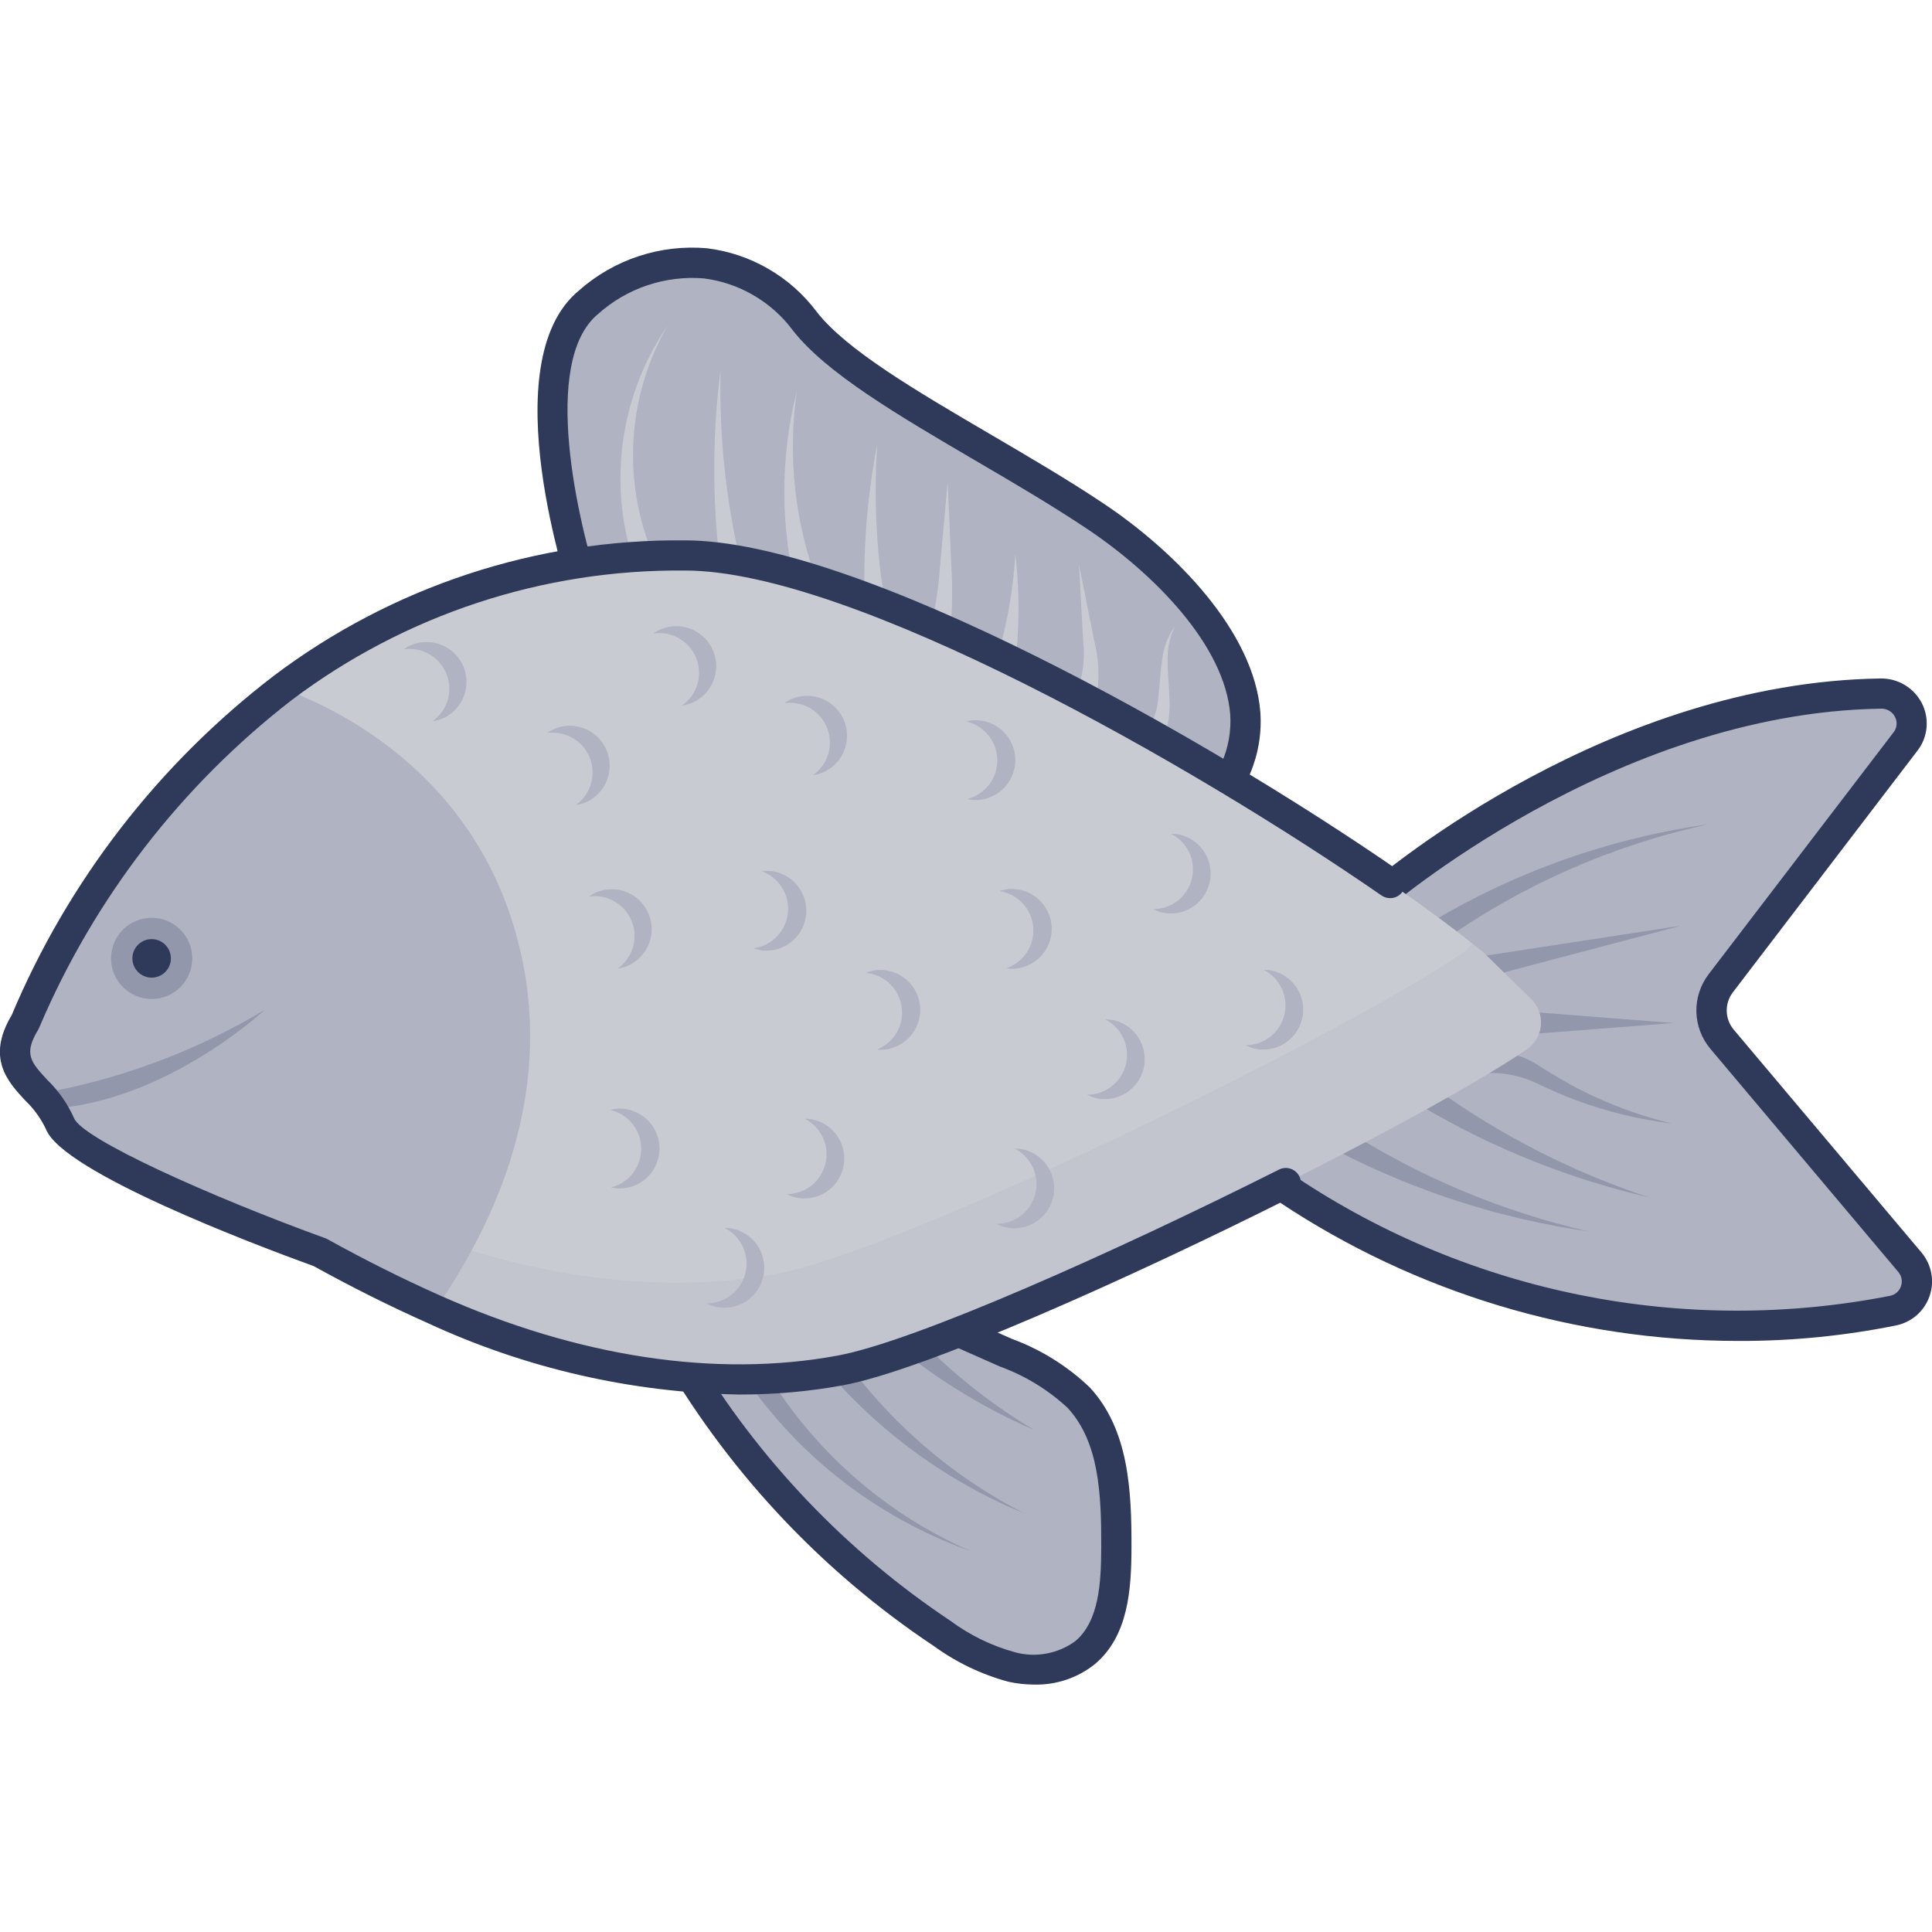 <svg viewBox="0 0 46 46" fill="none" xmlns="http://www.w3.org/2000/svg">
<path d="M25.682 33.278C25.182 32.807 24.59 32.442 23.944 32.206L21.261 31.017L19.833 31.227L15.96 31.928C17.542 34.726 19.76 37.112 22.435 38.893C22.933 39.258 23.494 39.528 24.088 39.69C24.387 39.769 24.698 39.779 25.001 39.72C25.304 39.661 25.589 39.534 25.835 39.349C26.521 38.774 26.578 37.758 26.581 36.864C26.584 35.6 26.541 34.205 25.682 33.278Z" fill="#B0B3C1"/>
<path d="M24.625 40.109C24.417 40.109 24.211 40.086 24.008 40.041C23.371 39.869 22.77 39.581 22.236 39.193C19.514 37.38 17.256 34.952 15.646 32.104L15.398 31.664L19.769 30.874L21.311 30.647L24.09 31.877C24.782 32.131 25.414 32.525 25.947 33.034C26.873 34.034 26.945 35.475 26.94 36.865C26.936 37.849 26.865 38.954 26.065 39.625C25.657 39.95 25.147 40.122 24.625 40.109ZM16.527 32.19C18.063 34.751 20.149 36.939 22.634 38.594C23.094 38.935 23.613 39.187 24.165 39.339C24.409 39.406 24.665 39.417 24.914 39.371C25.163 39.325 25.399 39.224 25.603 39.074C26.167 38.601 26.217 37.684 26.22 36.862C26.225 35.564 26.168 34.331 25.419 33.52C24.95 33.086 24.399 32.75 23.799 32.533L21.212 31.386L19.887 31.581L16.527 32.19Z" fill="#2F3A5A"/>
<path d="M18.009 32.256C19.143 34.333 20.933 35.975 23.099 36.926C20.814 36.113 18.864 34.566 17.552 32.526L18.009 32.256Z" fill="#9297AB"/>
<path d="M19.852 31.998C20.997 33.704 22.556 35.092 24.383 36.031C22.442 35.231 20.736 33.951 19.424 32.312L19.852 31.998Z" fill="#9297AB"/>
<path d="M21.542 31.524C22.438 32.51 23.474 33.359 24.617 34.045C23.371 33.504 22.212 32.784 21.174 31.907L21.542 31.524Z" fill="#9297AB"/>
<path d="M45.473 30.052L41.002 24.746C40.846 24.561 40.758 24.327 40.752 24.084C40.746 23.842 40.823 23.604 40.971 23.412L45.37 17.657C45.451 17.549 45.5 17.422 45.511 17.288C45.523 17.154 45.496 17.02 45.435 16.9C45.374 16.781 45.28 16.681 45.164 16.613C45.049 16.545 44.916 16.51 44.782 16.514C38.205 16.612 32.702 21.446 32.702 21.446C32.702 21.446 25.33 24.814 30.664 28.326C34.897 31.157 40.08 32.192 45.075 31.205C45.196 31.18 45.307 31.124 45.4 31.043C45.492 30.962 45.562 30.858 45.602 30.741C45.642 30.625 45.651 30.501 45.628 30.38C45.606 30.259 45.552 30.146 45.473 30.052Z" fill="#B0B3C1"/>
<path d="M41.397 31.927C37.508 31.929 33.704 30.78 30.466 28.626C28.989 27.655 28.286 26.577 28.374 25.427C28.554 23.087 32.029 21.366 32.503 21.141C33.054 20.668 38.363 16.249 44.776 16.154C44.98 16.151 45.18 16.205 45.354 16.31C45.528 16.415 45.669 16.567 45.761 16.748C45.851 16.927 45.889 17.128 45.87 17.327C45.851 17.526 45.776 17.716 45.653 17.874L41.256 23.63C41.159 23.758 41.109 23.915 41.113 24.076C41.116 24.236 41.175 24.391 41.278 24.514L45.748 29.82C45.868 29.962 45.949 30.132 45.983 30.314C46.017 30.496 46.003 30.684 45.942 30.859C45.882 31.034 45.777 31.191 45.638 31.313C45.499 31.435 45.33 31.519 45.149 31.557C43.914 31.807 42.657 31.931 41.397 31.927ZM44.793 16.873H44.787C38.417 16.968 32.991 21.67 32.938 21.716L32.85 21.773C32.815 21.79 29.247 23.446 29.091 25.484C29.024 26.353 29.62 27.209 30.861 28.026C35.017 30.797 40.099 31.814 45.001 30.853C45.06 30.841 45.116 30.814 45.161 30.774C45.207 30.733 45.242 30.682 45.261 30.625C45.281 30.567 45.286 30.506 45.275 30.446C45.263 30.386 45.237 30.331 45.197 30.284L40.728 24.977C40.517 24.729 40.398 24.417 40.39 24.092C40.383 23.767 40.487 23.449 40.685 23.192L45.084 17.437C45.125 17.386 45.15 17.324 45.156 17.259C45.163 17.194 45.15 17.129 45.12 17.071C45.09 17.01 45.043 16.96 44.985 16.925C44.927 16.89 44.861 16.872 44.793 16.873Z" fill="#2F3A5A"/>
<path d="M34.033 21.982C36.065 20.759 38.322 19.958 40.67 19.627C38.388 20.124 36.23 21.076 34.324 22.425L34.033 21.982Z" fill="#9297AB"/>
<path d="M35.067 22.801L40.026 22.04L35.175 23.32L35.067 22.801Z" fill="#9297AB"/>
<path d="M36.434 24.092L39.845 24.357L36.434 24.622V24.092Z" fill="#9297AB"/>
<path d="M35.401 25.071C35.845 25.018 36.293 25.131 36.659 25.388C36.998 25.595 37.308 25.789 37.653 25.96C38.336 26.306 39.058 26.571 39.803 26.749C39.032 26.656 38.275 26.473 37.547 26.203C37.182 26.073 36.816 25.899 36.477 25.742C36.06 25.569 35.605 25.51 35.157 25.57L35.401 25.071Z" fill="#9297AB"/>
<path d="M34.205 25.935C35.748 27.042 37.45 27.909 39.253 28.506C37.376 28.071 35.577 27.353 33.915 26.378L34.205 25.935Z" fill="#9297AB"/>
<path d="M32.128 26.956C33.875 28.053 35.792 28.85 37.801 29.316C35.731 29.017 33.725 28.375 31.866 27.416L32.128 26.956Z" fill="#9297AB"/>
<path d="M13.974 14.231C13.974 14.231 12.097 8.769 14.012 7.194C15.928 5.619 18.027 6.182 19.159 7.64C20.291 9.098 23.602 10.63 26.088 12.295C28.575 13.96 31.129 17.039 28.642 19.341C26.155 21.643 13.974 14.231 13.974 14.231Z" fill="#B0B3C1"/>
<path d="M27.176 20.128C23.11 20.128 14.866 15.195 13.788 14.54L13.677 14.472L13.634 14.35C13.554 14.117 11.7 8.631 13.784 6.918C14.197 6.551 14.68 6.273 15.205 6.1C15.729 5.927 16.283 5.863 16.833 5.911C17.347 5.974 17.843 6.14 18.292 6.4C18.741 6.659 19.132 7.006 19.443 7.421C20.149 8.331 21.815 9.306 23.578 10.339C24.492 10.875 25.438 11.428 26.288 11.997C27.988 13.135 29.857 15.034 30.008 16.953C30.044 17.453 29.961 17.953 29.766 18.415C29.571 18.876 29.27 19.284 28.886 19.606C28.402 19.988 27.791 20.174 27.176 20.128ZM14.274 13.993C17.684 16.054 26.543 20.794 28.397 19.078C28.699 18.828 28.937 18.511 29.093 18.151C29.248 17.792 29.316 17.401 29.291 17.01C29.16 15.347 27.448 13.639 25.888 12.595C25.056 12.039 24.12 11.489 23.216 10.961C21.391 9.892 19.667 8.882 18.875 7.863C18.623 7.525 18.305 7.242 17.941 7.03C17.577 6.817 17.174 6.681 16.755 6.628C16.301 6.592 15.844 6.648 15.412 6.793C14.98 6.938 14.582 7.17 14.243 7.474C12.866 8.602 13.764 12.448 14.273 13.993H14.274Z" fill="#2F3A5A"/>
<path d="M15.273 13.88C14.857 12.887 14.696 11.805 14.805 10.734C14.915 9.663 15.29 8.636 15.899 7.747C15.383 8.641 15.1 9.65 15.074 10.681C15.049 11.713 15.282 12.734 15.752 13.652L15.273 13.88Z" fill="#C8CBD2"/>
<path d="M17.211 13.929C16.956 12.228 16.938 10.499 17.158 8.794C17.114 10.469 17.305 12.142 17.725 13.764L17.211 13.929Z" fill="#C8CBD2"/>
<path d="M18.987 14.162C18.574 12.57 18.569 10.9 18.973 9.306C18.748 10.864 18.923 12.453 19.481 13.925L18.987 14.162Z" fill="#C8CBD2"/>
<path d="M20.429 14.591C20.556 14.325 20.608 14.029 20.579 13.736C20.579 13.38 20.592 13.023 20.615 12.67C20.661 11.967 20.753 11.267 20.887 10.575C20.841 11.273 20.838 11.973 20.88 12.671C20.901 13.018 20.932 13.363 20.974 13.707C21.056 14.106 21.024 14.521 20.882 14.902L20.429 14.591Z" fill="#C8CBD2"/>
<path d="M22.059 15.361C22.231 14.738 22.34 14.099 22.384 13.454L22.564 11.47L22.65 13.463C22.694 14.144 22.668 14.828 22.574 15.504L22.059 15.361Z" fill="#C8CBD2"/>
<path d="M23.599 16.1C23.924 15.16 24.117 14.179 24.174 13.186C24.294 14.198 24.273 15.221 24.113 16.227L23.599 16.1Z" fill="#C8CBD2"/>
<path d="M25.447 16.407C25.541 16.441 25.693 16.309 25.75 16.102C25.807 15.836 25.821 15.561 25.791 15.29L25.69 13.441L26.058 15.278C26.14 15.609 26.169 15.95 26.146 16.289C26.146 16.472 26.088 16.65 25.982 16.798C25.875 16.947 25.725 17.058 25.552 17.116L25.447 16.407Z" fill="#C8CBD2"/>
<path d="M26.978 17.538C27.078 17.585 27.246 17.502 27.363 17.317C27.489 17.099 27.563 16.854 27.579 16.603C27.615 16.321 27.621 16.015 27.67 15.713C27.701 15.421 27.807 15.142 27.978 14.903C27.852 15.16 27.791 15.444 27.802 15.73C27.798 16.017 27.835 16.309 27.844 16.62C27.868 16.954 27.817 17.289 27.697 17.601C27.644 17.768 27.544 17.915 27.409 18.025C27.273 18.135 27.109 18.203 26.935 18.22L26.978 17.538Z" fill="#C8CBD2"/>
<path d="M36.457 23.791L35.339 22.695C32.076 19.979 21.159 13.215 16.3 13.225C12.851 13.191 9.489 14.3 6.736 16.377C4.039 18.453 1.926 21.194 0.603 24.33C-0.152 25.56 1.049 25.799 1.43 26.759C1.811 27.719 7.62 29.82 7.62 29.82C8.512 30.313 9.417 30.769 10.326 31.172C13.77 32.703 17.148 33.156 20.003 32.631C23.026 32.075 33.572 26.898 36.354 24.982C36.449 24.917 36.527 24.832 36.585 24.733C36.643 24.635 36.678 24.524 36.688 24.41C36.697 24.297 36.682 24.182 36.642 24.075C36.602 23.967 36.539 23.87 36.457 23.791Z" fill="#C8CBD2"/>
<g opacity="0.5">
<path opacity="0.5" d="M36.354 24.98C33.573 26.896 23.025 32.074 20.003 32.631C17.149 33.156 13.768 32.703 10.325 31.172C9.419 30.77 8.513 30.313 7.622 29.817C7.622 29.817 1.811 27.711 1.43 26.759C1.121 25.979 0.269 25.674 0.37 24.926C1.825 25.972 6.102 27.521 6.102 27.521C6.993 28.013 7.899 28.47 8.808 28.872C12.251 30.407 15.629 30.856 18.483 30.331C21.509 29.774 32.053 24.599 34.838 22.68C34.922 22.622 34.994 22.547 35.05 22.461C35.15 22.54 35.247 22.619 35.337 22.695L36.455 23.791C36.537 23.87 36.6 23.967 36.64 24.074C36.68 24.181 36.696 24.295 36.686 24.409C36.677 24.523 36.642 24.633 36.584 24.732C36.527 24.831 36.448 24.916 36.354 24.98Z" fill="#B0B3C1"/>
</g>
<path d="M10.386 31.14C9.474 30.747 8.567 30.296 7.67 29.808C7.67 29.808 1.845 27.75 1.453 26.801C1.394 26.657 1.316 26.521 1.222 26.397C1.126 26.27 1.02 26.153 0.92 26.042C0.489 25.591 0.103 25.215 0.607 24.376C1.905 21.23 3.996 18.474 6.677 16.377C7.977 16.833 11.636 18.515 12.475 23.055C13.096 26.424 11.626 29.352 10.386 31.14Z" fill="#B0B3C1"/>
<path d="M0.921 26.042C1.022 26.154 1.128 26.27 1.224 26.398C3.902 26.218 6.152 24.18 6.3 24.047C4.646 25.038 2.822 25.715 0.921 26.042Z" fill="#9297AB"/>
<path d="M3.611 23.786C4.145 23.786 4.578 23.353 4.578 22.819C4.578 22.285 4.145 21.852 3.611 21.852C3.077 21.852 2.644 22.285 2.644 22.819C2.644 23.353 3.077 23.786 3.611 23.786Z" fill="#9297AB"/>
<path d="M3.61 23.277C3.864 23.277 4.069 23.072 4.069 22.819C4.069 22.566 3.864 22.36 3.61 22.36C3.357 22.36 3.152 22.566 3.152 22.819C3.152 23.072 3.357 23.277 3.61 23.277Z" fill="#2F3A5A"/>
<path d="M13.93 19.11C13.858 19.138 13.784 19.157 13.708 19.168C13.882 19.045 14.01 18.867 14.07 18.662C14.131 18.458 14.121 18.239 14.042 18.041C13.962 17.843 13.819 17.677 13.634 17.571C13.449 17.465 13.234 17.424 13.023 17.454C13.085 17.41 13.152 17.373 13.223 17.344C13.457 17.254 13.717 17.259 13.946 17.359C14.176 17.459 14.356 17.645 14.449 17.878C14.542 18.11 14.54 18.37 14.443 18.601C14.345 18.831 14.161 19.014 13.93 19.11H13.93Z" fill="#B0B3C1"/>
<path d="M14.928 23.003C14.857 23.031 14.783 23.05 14.707 23.061C14.881 22.938 15.009 22.76 15.07 22.555C15.131 22.351 15.121 22.131 15.041 21.933C14.962 21.735 14.819 21.569 14.633 21.463C14.448 21.356 14.233 21.316 14.021 21.347C14.084 21.302 14.151 21.265 14.222 21.236C14.456 21.146 14.715 21.151 14.945 21.251C15.174 21.351 15.355 21.538 15.448 21.77C15.541 22.003 15.539 22.262 15.441 22.493C15.344 22.724 15.16 22.907 14.928 23.002L14.928 23.003Z" fill="#B0B3C1"/>
<path d="M17.041 31.113C16.966 31.095 16.894 31.068 16.825 31.033C17.038 31.033 17.246 30.961 17.413 30.829C17.581 30.698 17.699 30.513 17.749 30.306C17.799 30.098 17.777 29.88 17.688 29.687C17.599 29.493 17.447 29.335 17.256 29.238C17.333 29.238 17.409 29.246 17.484 29.264C17.725 29.326 17.932 29.481 18.061 29.695C18.189 29.909 18.228 30.164 18.17 30.407C18.112 30.649 17.961 30.859 17.75 30.991C17.538 31.123 17.284 31.167 17.04 31.114L17.041 31.113Z" fill="#B0B3C1"/>
<path d="M18.946 28.512C18.871 28.494 18.799 28.467 18.73 28.432C18.944 28.432 19.151 28.36 19.318 28.229C19.486 28.097 19.604 27.912 19.654 27.705C19.704 27.497 19.682 27.279 19.593 27.086C19.504 26.892 19.352 26.734 19.162 26.637C19.238 26.637 19.315 26.646 19.389 26.663C19.63 26.726 19.837 26.881 19.966 27.094C20.094 27.308 20.133 27.563 20.075 27.806C20.017 28.048 19.866 28.258 19.655 28.39C19.444 28.522 19.189 28.566 18.945 28.513L18.946 28.512Z" fill="#B0B3C1"/>
<path d="M26.1 26.147C26.025 26.128 25.953 26.102 25.884 26.066C26.098 26.066 26.305 25.995 26.472 25.863C26.64 25.731 26.758 25.547 26.808 25.339C26.858 25.132 26.836 24.914 26.747 24.72C26.657 24.526 26.506 24.369 26.316 24.272C26.392 24.271 26.468 24.28 26.543 24.297C26.784 24.36 26.991 24.515 27.12 24.729C27.248 24.942 27.287 25.198 27.229 25.44C27.171 25.682 27.02 25.892 26.809 26.024C26.597 26.157 26.343 26.201 26.099 26.147L26.1 26.147Z" fill="#B0B3C1"/>
<path d="M23.944 29.222C23.869 29.204 23.797 29.177 23.728 29.141C23.941 29.142 24.148 29.07 24.316 28.938C24.483 28.806 24.602 28.622 24.652 28.414C24.701 28.207 24.68 27.989 24.591 27.795C24.501 27.602 24.349 27.444 24.159 27.347C24.236 27.346 24.312 27.355 24.387 27.372C24.628 27.435 24.835 27.59 24.963 27.804C25.092 28.017 25.131 28.273 25.073 28.515C25.015 28.758 24.864 28.967 24.652 29.1C24.441 29.232 24.186 29.276 23.943 29.222L23.944 29.222Z" fill="#B0B3C1"/>
<path d="M29.873 24.967C29.799 24.949 29.726 24.922 29.658 24.887C29.871 24.887 30.078 24.815 30.246 24.683C30.413 24.552 30.531 24.367 30.581 24.16C30.631 23.952 30.61 23.734 30.52 23.541C30.431 23.347 30.279 23.189 30.089 23.092C30.166 23.092 30.242 23.1 30.316 23.118C30.558 23.18 30.765 23.335 30.893 23.549C31.021 23.763 31.061 24.018 31.002 24.261C30.944 24.503 30.793 24.713 30.582 24.845C30.371 24.977 30.116 25.021 29.873 24.968L29.873 24.967Z" fill="#B0B3C1"/>
<path d="M27.67 21.728C27.595 21.71 27.523 21.683 27.454 21.647C27.667 21.648 27.875 21.576 28.042 21.444C28.21 21.312 28.328 21.128 28.378 20.92C28.427 20.713 28.406 20.495 28.317 20.301C28.227 20.108 28.075 19.95 27.885 19.853C27.962 19.852 28.038 19.861 28.113 19.878C28.354 19.941 28.561 20.096 28.689 20.31C28.818 20.523 28.857 20.779 28.799 21.021C28.741 21.264 28.59 21.473 28.378 21.606C28.167 21.738 27.912 21.782 27.669 21.728L27.67 21.728Z" fill="#B0B3C1"/>
<path d="M10.519 17.116C10.448 17.143 10.373 17.163 10.298 17.173C10.472 17.05 10.599 16.872 10.66 16.668C10.72 16.463 10.71 16.244 10.631 16.046C10.552 15.848 10.408 15.683 10.223 15.576C10.039 15.47 9.823 15.429 9.612 15.46C9.675 15.415 9.742 15.378 9.813 15.349C10.046 15.259 10.306 15.265 10.536 15.365C10.765 15.465 10.946 15.651 11.039 15.883C11.132 16.116 11.129 16.375 11.032 16.606C10.935 16.837 10.751 17.02 10.519 17.116H10.519Z" fill="#B0B3C1"/>
<path d="M16.465 16.739C16.394 16.767 16.319 16.786 16.243 16.796C16.418 16.673 16.545 16.495 16.606 16.291C16.666 16.086 16.656 15.867 16.577 15.669C16.498 15.471 16.354 15.306 16.169 15.199C15.984 15.093 15.769 15.052 15.558 15.083C15.62 15.038 15.688 15.001 15.759 14.972C15.992 14.882 16.252 14.888 16.481 14.988C16.711 15.088 16.892 15.274 16.985 15.506C17.078 15.739 17.075 15.998 16.978 16.229C16.881 16.46 16.696 16.643 16.465 16.739H16.465Z" fill="#B0B3C1"/>
<path d="M18.162 22.631C18.086 22.622 18.011 22.605 17.939 22.578C18.151 22.551 18.347 22.453 18.496 22.3C18.645 22.148 18.738 21.949 18.76 21.737C18.783 21.525 18.733 21.312 18.619 21.131C18.505 20.951 18.334 20.814 18.133 20.743C18.209 20.733 18.286 20.731 18.362 20.739C18.61 20.769 18.836 20.895 18.991 21.091C19.146 21.286 19.219 21.535 19.192 21.783C19.166 22.031 19.044 22.259 18.851 22.418C18.658 22.576 18.411 22.653 18.162 22.631H18.162Z" fill="#B0B3C1"/>
<path d="M21.11 24.984C21.035 24.995 20.958 24.997 20.881 24.989C21.079 24.91 21.245 24.767 21.352 24.582C21.458 24.397 21.499 24.182 21.468 23.971C21.438 23.76 21.337 23.566 21.182 23.419C21.027 23.273 20.828 23.182 20.615 23.163C20.686 23.134 20.76 23.114 20.836 23.102C21.084 23.07 21.334 23.136 21.533 23.287C21.733 23.438 21.864 23.661 21.901 23.908C21.937 24.155 21.874 24.407 21.726 24.608C21.578 24.81 21.357 24.945 21.11 24.985V24.984Z" fill="#B0B3C1"/>
<path d="M14.777 28.297C14.701 28.298 14.624 28.289 14.55 28.272C14.757 28.22 14.94 28.1 15.07 27.931C15.2 27.762 15.27 27.554 15.267 27.34C15.264 27.127 15.19 26.921 15.056 26.755C14.921 26.589 14.735 26.474 14.527 26.427C14.601 26.407 14.678 26.397 14.754 26.395C15.004 26.396 15.243 26.495 15.421 26.671C15.598 26.847 15.7 27.085 15.703 27.335C15.706 27.585 15.61 27.826 15.437 28.006C15.264 28.186 15.027 28.291 14.777 28.297Z" fill="#B0B3C1"/>
<path d="M19.58 18.397C19.509 18.425 19.434 18.445 19.359 18.455C19.533 18.332 19.66 18.154 19.721 17.95C19.781 17.745 19.771 17.526 19.692 17.328C19.613 17.13 19.469 16.965 19.284 16.858C19.1 16.752 18.884 16.711 18.673 16.742C18.736 16.697 18.803 16.66 18.874 16.631C19.107 16.541 19.367 16.547 19.596 16.646C19.826 16.746 20.007 16.933 20.1 17.165C20.193 17.398 20.19 17.657 20.093 17.888C19.996 18.119 19.812 18.302 19.58 18.397H19.58Z" fill="#B0B3C1"/>
<path d="M23.259 19.049C23.182 19.05 23.106 19.041 23.031 19.024C23.238 18.971 23.421 18.851 23.551 18.681C23.68 18.512 23.749 18.304 23.746 18.09C23.742 17.877 23.668 17.671 23.533 17.506C23.398 17.34 23.212 17.225 23.003 17.179C23.078 17.159 23.154 17.148 23.23 17.147C23.479 17.149 23.717 17.248 23.893 17.423C24.069 17.598 24.17 17.835 24.174 18.084C24.178 18.332 24.084 18.572 23.913 18.753C23.742 18.933 23.507 19.039 23.259 19.049V19.049Z" fill="#B0B3C1"/>
<path d="M24.186 23.062C24.11 23.069 24.033 23.066 23.957 23.054C24.159 22.986 24.333 22.853 24.45 22.674C24.566 22.496 24.62 22.284 24.601 22.071C24.582 21.859 24.492 21.659 24.346 21.504C24.2 21.349 24.006 21.247 23.795 21.216C23.867 21.191 23.942 21.175 24.019 21.168C24.268 21.149 24.515 21.23 24.705 21.392C24.895 21.554 25.015 21.784 25.037 22.033C25.058 22.282 24.982 22.53 24.822 22.722C24.663 22.915 24.435 23.037 24.186 23.063V23.062Z" fill="#B0B3C1"/>
<path d="M17.607 33.203C15.04 33.16 12.51 32.58 10.18 31.5C9.296 31.107 8.383 30.651 7.472 30.147C6.043 29.628 1.504 27.91 1.097 26.891C0.976 26.633 0.808 26.4 0.601 26.203C0.185 25.754 -0.333 25.194 0.278 24.17C1.62 20.979 3.772 18.194 6.52 16.089C9.335 13.966 12.773 12.832 16.299 12.866H16.311C20.436 12.866 28.73 17.567 33.303 20.73C33.342 20.756 33.375 20.791 33.401 20.83C33.426 20.87 33.444 20.914 33.452 20.961C33.461 21.007 33.46 21.055 33.45 21.101C33.44 21.147 33.421 21.191 33.394 21.23C33.367 21.268 33.333 21.302 33.294 21.327C33.254 21.353 33.21 21.37 33.163 21.379C33.117 21.387 33.069 21.386 33.023 21.376C32.977 21.366 32.933 21.348 32.894 21.321C28.397 18.21 20.273 13.584 16.312 13.584H16.3C12.93 13.552 9.642 14.635 6.951 16.664C4.314 18.705 2.245 21.387 0.939 24.454C0.931 24.476 0.921 24.496 0.91 24.516C0.555 25.095 0.735 25.29 1.129 25.715C1.397 25.975 1.613 26.284 1.764 26.625C1.976 27.128 5.035 28.498 7.744 29.481C7.762 29.487 7.779 29.495 7.795 29.504C8.698 30.004 9.599 30.455 10.473 30.843C13.774 32.314 17.049 32.809 19.938 32.277C21.787 31.937 26.55 29.807 30.453 27.847C30.495 27.826 30.541 27.813 30.588 27.809C30.635 27.806 30.682 27.812 30.727 27.827C30.772 27.841 30.813 27.865 30.849 27.896C30.885 27.927 30.914 27.964 30.936 28.006C30.957 28.049 30.969 28.094 30.973 28.142C30.976 28.189 30.971 28.236 30.956 28.281C30.941 28.326 30.918 28.367 30.887 28.403C30.856 28.439 30.818 28.468 30.776 28.489C26.828 30.472 21.986 32.631 20.067 32.984C19.256 33.132 18.432 33.205 17.607 33.203Z" fill="#2F3A5A"/>
</svg>
